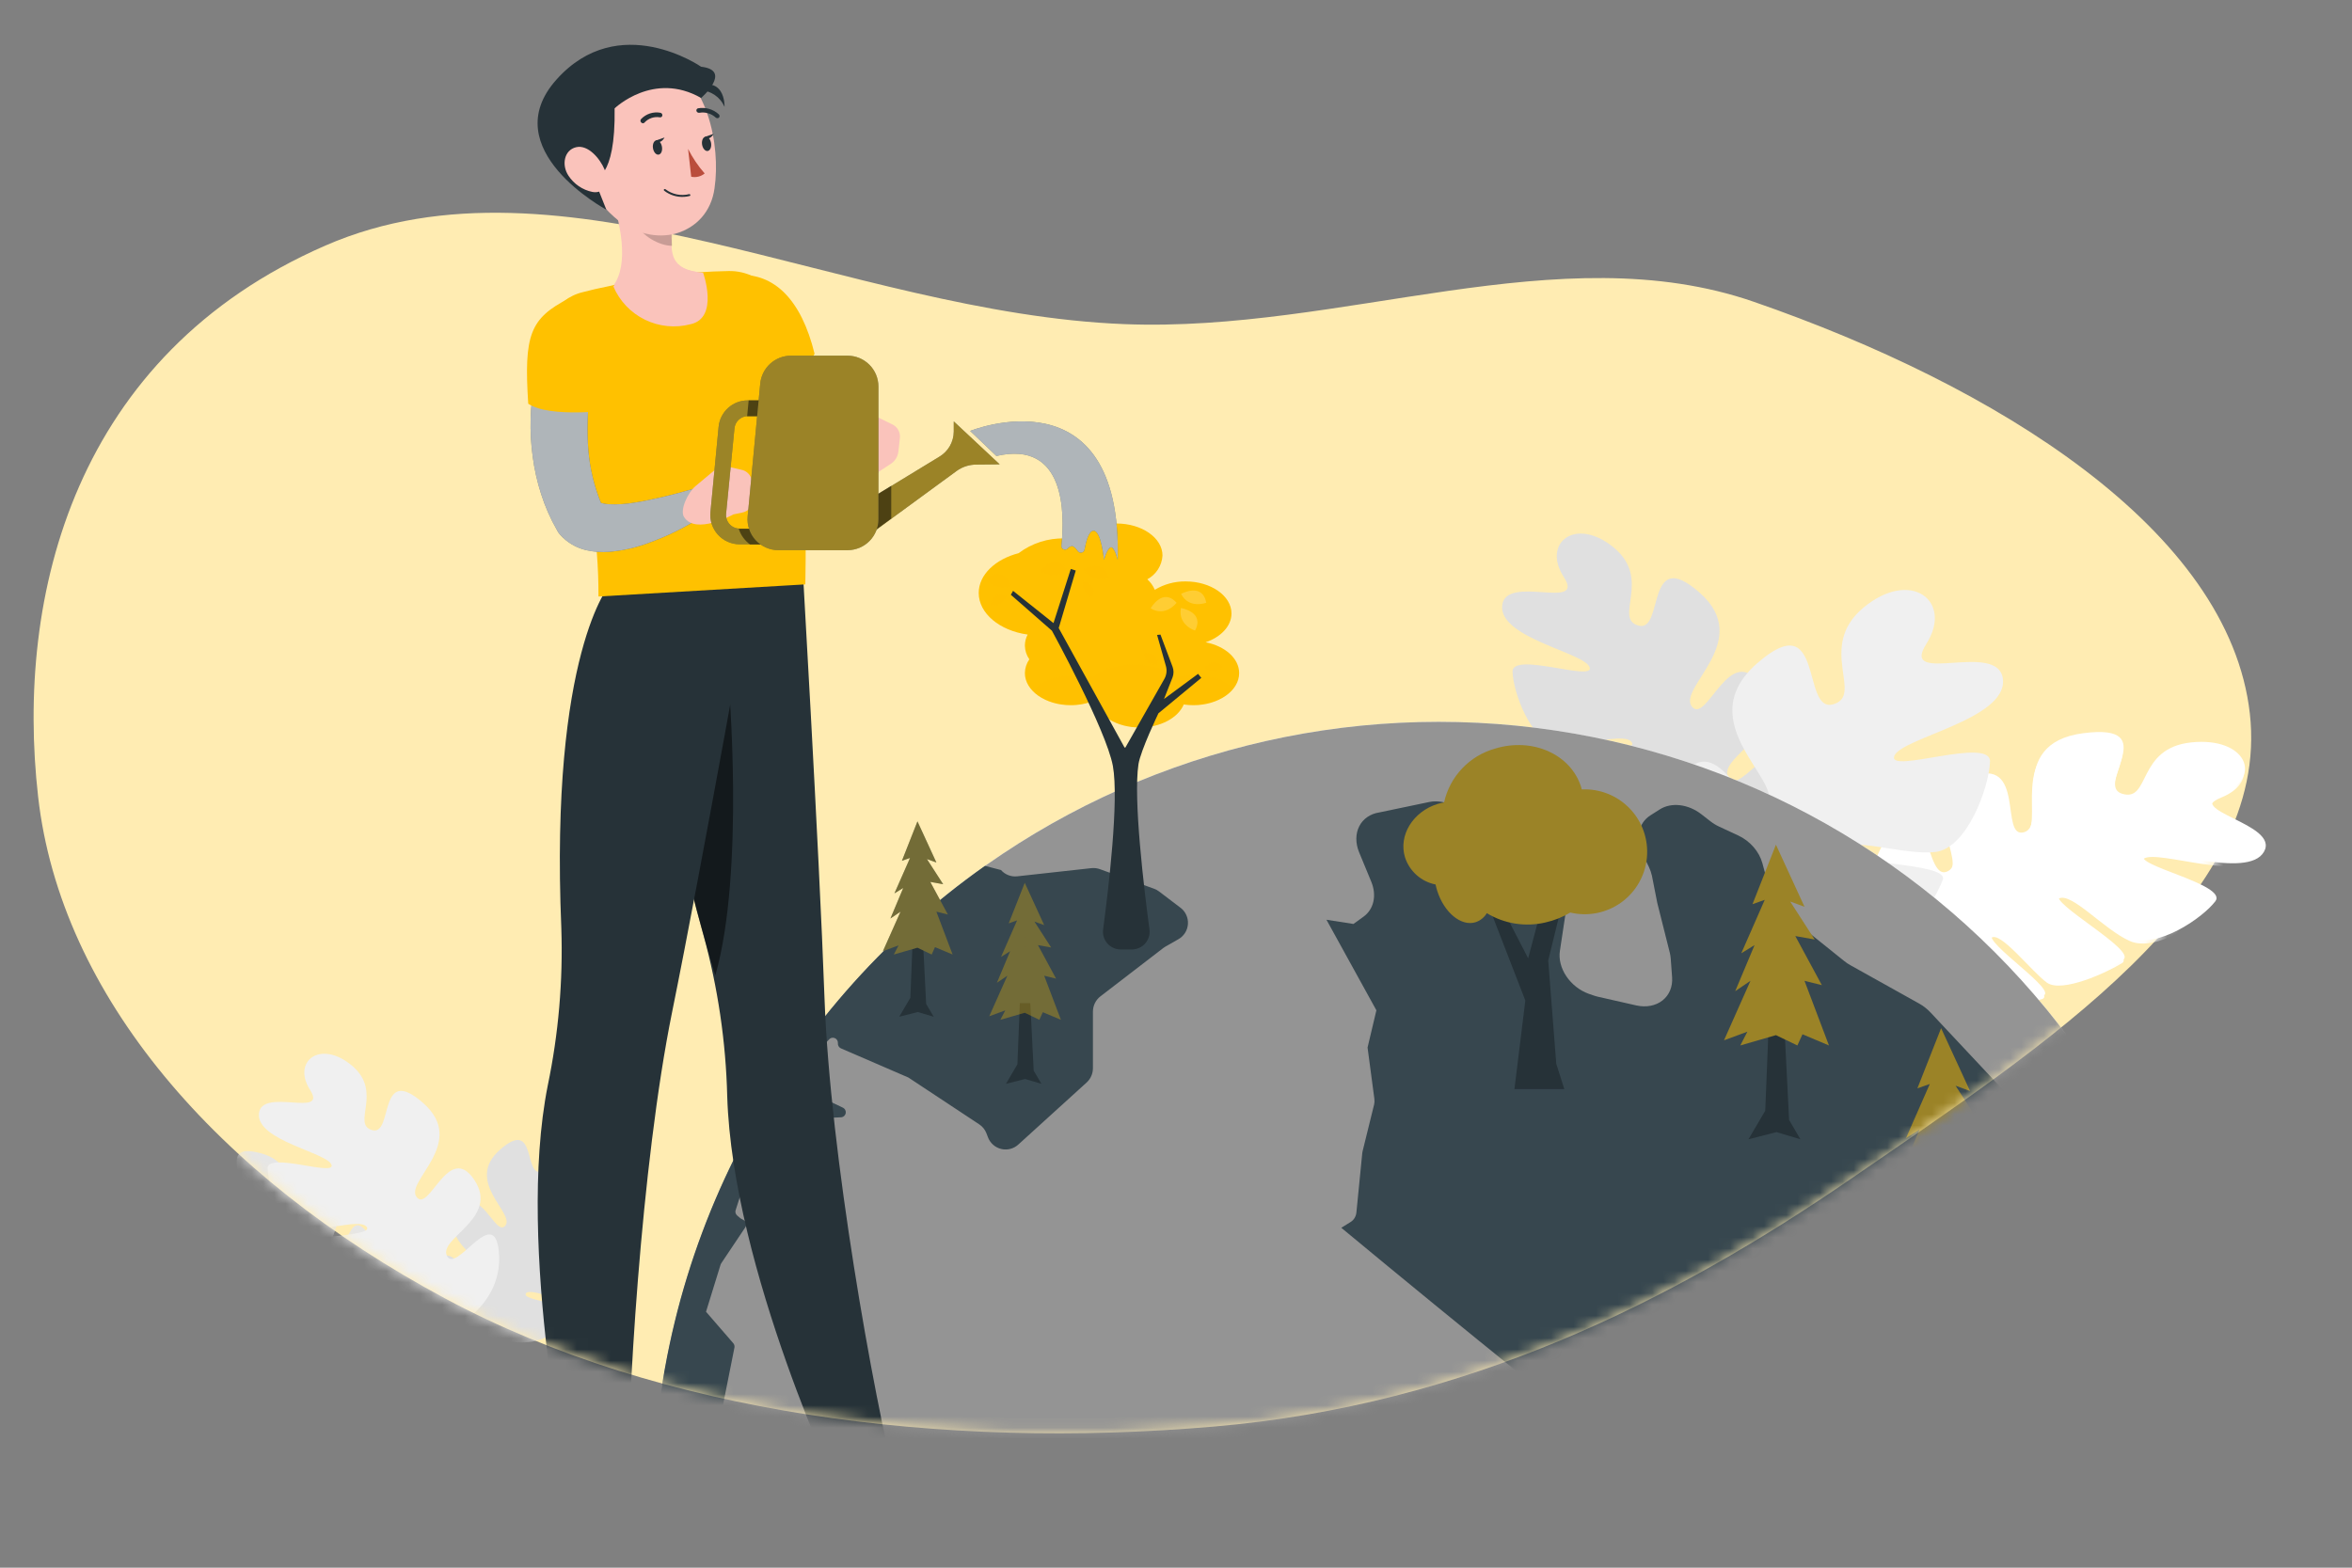 <svg width="210" height="140" viewBox="0 0 210 140" fill="none" xmlns="http://www.w3.org/2000/svg">
<rect x="0" y="0" width="210" height="140" fill="#808080" stroke="none"/>
<path fill-rule="evenodd" clip-rule="evenodd" d="M165.379 105.191C149.361 116.213 130.935 125.462 108.362 127.398C84.082 129.481 59.006 126.277 39.761 115.966C19.305 105.007 5.418 88.858 3.406 71.168C1.351 53.113 6.683 31.668 29.061 21.926C50.114 12.761 75.463 27.963 100.396 28.946C119.864 29.713 139.206 20.932 156.596 26.953C178.156 34.416 199.034 47.288 200.88 63.733C202.742 80.322 182.549 93.375 165.379 105.191Z" fill="#FFECB2"/>
<path d="M61.484 8.033C61.484 8.033 63.82 7.601 64.691 9.544C64.691 9.561 64.826 6.315 61.484 8.033Z" fill="#263238"/>
<path d="M54.465 17.208C55.341 19.64 56.262 23.626 54.706 25.586C55.259 26.88 56.259 27.932 57.522 28.55C58.786 29.168 60.23 29.312 61.591 28.955C64.174 28.394 62.714 24.345 62.714 24.345C59.738 24.126 59.771 22.571 59.985 20.538L54.465 17.208Z" fill="#FAC3BB"/>
<path opacity="0.2" d="M56.716 18.561L59.984 20.527C59.925 21 59.91 21.477 59.94 21.953C58.816 21.953 57.132 21.027 56.857 19.926C56.725 19.484 56.677 19.021 56.716 18.561Z" fill="black"/>
<path d="M51.663 11.34C52.314 15.512 52.505 17.292 54.813 19.353C58.284 22.459 63.236 21.038 63.798 16.804C64.359 13.008 63.175 6.82 58.941 5.315C58.043 4.968 57.069 4.866 56.119 5.02C55.169 5.175 54.277 5.58 53.535 6.194C52.794 6.808 52.23 7.608 51.9 8.513C51.571 9.417 51.489 10.393 51.663 11.34Z" fill="#FAC3BB"/>
<path d="M58.295 13.187C58.335 13.541 58.548 13.822 58.778 13.811C59.008 13.799 59.154 13.507 59.109 13.154C59.065 12.8 58.857 12.525 58.632 12.53C58.408 12.536 58.256 12.839 58.295 13.187Z" fill="#263238"/>
<path d="M62.68 12.867C62.72 13.215 62.933 13.496 63.158 13.485C63.382 13.474 63.534 13.182 63.495 12.828C63.455 12.474 63.242 12.199 63.012 12.21C62.782 12.222 62.641 12.525 62.68 12.867Z" fill="#263238"/>
<path d="M62.916 12.233L63.719 11.952C63.719 11.952 63.365 12.632 62.916 12.233Z" fill="#263238"/>
<path d="M61.435 13.295C61.834 14.087 62.332 14.825 62.917 15.491C62.752 15.627 62.558 15.724 62.35 15.775C62.142 15.825 61.925 15.828 61.715 15.783L61.435 13.295Z" fill="#BA4D3C"/>
<path d="M57.397 11.009C57.424 11.01 57.451 11.005 57.477 10.995C57.502 10.984 57.524 10.968 57.543 10.947C57.712 10.761 57.925 10.621 58.162 10.539C58.4 10.456 58.654 10.434 58.902 10.476C58.927 10.482 58.954 10.483 58.981 10.479C59.007 10.474 59.032 10.464 59.054 10.449C59.077 10.434 59.096 10.415 59.11 10.393C59.124 10.37 59.133 10.345 59.137 10.318C59.146 10.263 59.133 10.207 59.102 10.162C59.071 10.116 59.023 10.083 58.969 10.071C58.657 10.013 58.335 10.034 58.033 10.132C57.731 10.23 57.458 10.402 57.239 10.633C57.202 10.672 57.182 10.725 57.182 10.779C57.182 10.833 57.202 10.885 57.239 10.925C57.279 10.972 57.335 11.003 57.397 11.009Z" fill="#263238"/>
<path d="M64.067 10.554C64.093 10.554 64.118 10.549 64.141 10.538C64.165 10.527 64.185 10.512 64.202 10.492C64.219 10.471 64.231 10.447 64.239 10.42C64.246 10.394 64.249 10.367 64.246 10.339C64.243 10.312 64.234 10.286 64.221 10.262C64.207 10.239 64.19 10.217 64.168 10.2C63.921 9.977 63.626 9.813 63.306 9.721C62.986 9.63 62.649 9.613 62.321 9.673C62.295 9.679 62.271 9.691 62.25 9.707C62.229 9.723 62.212 9.743 62.199 9.767C62.186 9.79 62.179 9.815 62.176 9.842C62.174 9.868 62.178 9.895 62.186 9.92C62.205 9.972 62.242 10.016 62.29 10.044C62.339 10.072 62.395 10.081 62.45 10.071C62.71 10.026 62.977 10.042 63.23 10.117C63.484 10.192 63.716 10.324 63.91 10.504C63.931 10.522 63.956 10.537 63.983 10.545C64.01 10.554 64.039 10.557 64.067 10.554Z" fill="#263238"/>
<path d="M58.536 12.559L59.334 12.278C59.334 12.278 58.985 12.958 58.536 12.559Z" fill="#263238"/>
<path d="M53.037 15.962C53.037 15.962 54.979 16.097 54.876 9.678C54.876 9.678 58.352 6.318 62.6 8.75C62.6 8.75 65.429 6.275 62.6 5.96C62.6 5.96 55.271 0.868 49.69 7.1C44.109 13.332 54.139 18.726 54.139 18.726L53.037 15.962Z" fill="#263238"/>
<path d="M50.754 15.687C50.997 16.058 51.311 16.378 51.678 16.628C52.046 16.877 52.459 17.052 52.893 17.141C54.016 17.349 54.426 16.22 53.977 15.131C53.567 14.154 52.495 12.885 51.428 13.149C50.361 13.412 50.125 14.738 50.754 15.687Z" fill="#FAC3BB"/>
<path d="M61.092 17.579C61.257 17.569 61.421 17.542 61.581 17.5C61.591 17.498 61.601 17.493 61.61 17.487C61.618 17.48 61.626 17.472 61.631 17.462C61.636 17.453 61.639 17.442 61.64 17.431C61.641 17.421 61.64 17.41 61.637 17.399C61.63 17.377 61.615 17.359 61.596 17.347C61.576 17.336 61.552 17.332 61.53 17.338C61.168 17.428 60.79 17.436 60.424 17.36C60.059 17.284 59.715 17.127 59.419 16.9C59.401 16.885 59.38 16.877 59.357 16.877C59.334 16.877 59.312 16.885 59.295 16.9C59.279 16.916 59.27 16.938 59.27 16.961C59.27 16.984 59.279 17.006 59.295 17.023C59.804 17.425 60.445 17.623 61.092 17.579Z" fill="#263238"/>
<path d="M169.728 85.272C167.769 83.114 165.482 78.227 168.928 74.314C172.375 70.401 171.837 78.862 173.909 77.805C175.98 76.748 170.862 71.337 175.916 69.385C180.97 67.432 178.475 74.982 180.729 74.317C182.983 73.651 178.856 66.395 186.025 65.474C193.193 64.553 186.951 70.147 189.491 70.89C192.031 71.634 190.755 66.808 195.655 66.298C200.555 65.788 202.093 69.436 198.409 70.924C194.725 72.412 203.588 73.518 202.142 76.063C200.695 78.607 192.712 75.531 191.487 76.383C190.262 77.235 198.944 78.977 197.801 80.484C196.658 81.992 192.583 84.776 190.243 83.736C187.902 82.695 185.055 79.361 183.905 79.941C182.756 80.521 190.855 84.89 189.566 85.701C188.276 86.512 184.189 88.414 182.845 87.455C181.501 86.496 178.631 82.755 177.865 83.469C177.099 84.183 183.961 88.584 182.37 88.933C180.779 89.282 175.93 92.089 169.728 85.272Z" fill="white"/>
<mask id="mask0_512_34392" style="mask-type:alpha" maskUnits="userSpaceOnUse" x="3" y="19" width="198" height="109">
<path fill-rule="evenodd" clip-rule="evenodd" d="M165.379 105.191C149.361 116.213 130.935 125.462 108.362 127.398C84.082 129.481 59.006 126.277 39.761 115.966C19.305 105.007 5.418 88.858 3.406 71.168C1.351 53.113 6.683 31.668 29.061 21.926C50.114 12.761 75.463 27.963 100.396 28.946C119.864 29.713 139.206 20.932 156.596 26.953C178.156 34.416 199.034 47.288 200.88 63.733C202.742 80.322 182.549 93.375 165.379 105.191Z" fill="#FFECB2"/>
</mask>
<g mask="url(#mask0_512_34392)">
<path d="M39.258 124.209H15.005V124.349H39.258V124.209Z" fill="#EBEBEB"/>
<path d="M47.816 124.209H44.261V124.349H47.816V124.209Z" fill="#EBEBEB"/>
<path d="M111.977 126.579H59.372V126.719H111.977V126.579Z" fill="#EBEBEB"/>
<path d="M153.5 77.853C156.105 76.966 160.406 73.922 159.873 68.868C159.34 63.815 155.302 71.333 154.308 69.43C153.314 67.526 160.002 65.387 157.239 61.237C154.477 57.087 152.376 64.775 151.062 63.096C149.748 61.417 156.639 57.233 151.759 52.932C146.879 48.631 148.603 56.481 146.306 55.869C144.01 55.257 147.514 51.758 144.116 48.923C140.719 46.087 137.636 48.451 139.624 51.528C141.612 54.605 134.379 51.208 134.121 54.094C133.863 56.981 141.471 58.278 141.932 59.592C142.392 60.906 134.986 58.154 135.047 59.996C135.109 61.838 136.698 66.224 138.978 66.482C141.258 66.74 145.194 65.291 145.717 66.341C146.239 67.391 137.906 67.172 138.417 68.481C138.928 69.789 141 73.434 142.521 73.276C144.043 73.119 148.137 71.322 148.356 72.305C148.575 73.288 141.09 73.692 142.1 74.776C143.111 75.859 145.262 80.649 153.5 77.853Z" fill="#E0E0E0"/>
<path d="M169.645 85.572C167.687 83.413 165.4 78.527 168.846 74.614C172.293 70.7 171.755 79.162 173.826 78.105C175.898 77.048 170.779 71.637 175.834 69.684C180.888 67.732 178.393 75.282 180.647 74.617C182.901 73.951 178.774 66.695 185.943 65.774C193.111 64.853 186.869 70.447 189.409 71.19C191.949 71.934 190.673 67.108 195.573 66.598C200.472 66.088 202.011 69.736 198.327 71.224C194.643 72.712 203.506 73.818 202.06 76.362C200.613 78.907 192.63 75.831 191.405 76.683C190.18 77.535 198.862 79.277 197.719 80.784C196.576 82.291 192.501 85.076 190.16 84.035C187.82 82.995 184.973 79.661 183.823 80.241C182.674 80.821 190.773 85.19 189.483 86.001C188.193 86.812 184.107 88.713 182.763 87.755C181.418 86.796 178.549 83.055 177.783 83.769C177.017 84.483 183.878 88.883 182.288 89.233C180.697 89.582 175.847 92.389 169.645 85.572Z" fill="white"/>
<path d="M154.685 90.239C151.445 89.116 146.099 85.342 146.761 79.07C147.424 72.797 152.444 82.136 153.679 79.749C154.915 77.363 146.598 74.729 150.029 69.569C153.46 64.408 156.077 73.965 157.739 71.882C159.401 69.799 150.81 64.582 156.869 59.253C162.928 53.924 160.8 63.661 163.652 62.903C166.505 62.145 162.153 57.788 166.376 54.267C170.599 50.746 174.428 53.677 171.991 57.507C169.554 61.336 178.511 57.108 178.836 60.691C179.162 64.273 169.7 65.896 169.127 67.525C168.555 69.153 177.764 65.745 177.679 68.024C177.595 70.304 175.635 75.768 172.783 76.088C169.93 76.408 165.056 74.611 164.394 75.914C163.731 77.217 174.102 76.947 173.462 78.576C172.822 80.204 170.256 84.752 168.364 84.533C166.471 84.314 161.361 82.102 161.114 83.326C160.867 84.55 170.144 85.056 168.891 86.398C167.639 87.74 164.921 93.715 154.685 90.239Z" fill="#F0F0F0"/>
<path d="M43.474 119.312C41.734 118.723 38.864 116.684 39.218 113.309C39.572 109.935 42.273 114.96 42.935 113.68C43.598 112.4 39.134 110.985 40.975 108.211C42.817 105.437 44.227 110.569 45.12 109.452C46.012 108.334 41.397 105.521 44.654 102.663C47.91 99.804 46.759 105.032 48.292 104.628C49.825 104.224 47.489 101.882 49.758 99.984C52.026 98.086 54.082 99.67 52.768 101.725C51.454 103.78 56.272 101.512 56.44 103.409C56.609 105.307 51.532 106.217 51.224 107.082C50.915 107.947 55.867 106.122 55.822 107.351C55.778 108.581 54.699 111.512 53.189 111.681C51.678 111.849 49.039 110.889 48.697 111.591C48.354 112.293 53.913 112.153 53.571 113.023C53.228 113.893 51.847 116.325 50.825 116.224C49.803 116.123 47.068 114.915 46.933 115.572C46.799 116.229 51.785 116.499 51.111 117.223C50.437 117.948 49 121.182 43.474 119.312Z" fill="#E0E0E0"/>
<path d="M31.637 117.488C32.945 116.196 34.647 113.113 32.861 110.233C31.075 107.352 30.828 113.04 29.677 112.175C28.526 111.311 31.923 108.093 29.059 106.397C26.195 104.701 27.161 109.941 25.87 109.317C24.578 108.694 27.521 104.174 23.343 103.006C19.165 101.838 22.473 106.055 20.912 106.375C19.35 106.695 20.445 103.567 17.576 102.837C14.707 102.107 13.544 104.432 15.627 105.712C17.711 106.992 12.376 107.043 13.061 108.851C13.746 110.659 18.677 109.233 19.35 109.89C20.024 110.547 14.757 111.013 15.33 112.136C15.903 113.259 18.137 115.404 19.586 114.893C21.035 114.382 22.956 112.372 23.601 112.849C24.247 113.327 19.143 115.618 19.833 116.258C20.524 116.898 22.826 118.504 23.697 117.942C24.567 117.381 26.504 115.135 26.92 115.663C27.335 116.19 22.956 118.605 23.876 118.964C24.797 119.324 27.493 121.559 31.637 117.488Z" fill="#E6E6E6"/>
<path d="M39.24 119.173C41.407 118.437 44.973 115.905 44.535 111.716C44.097 107.527 40.739 113.765 39.914 112.17C39.088 110.576 44.642 108.801 42.351 105.37C40.06 101.939 38.33 108.307 37.207 106.914C36.084 105.522 41.834 102.052 37.769 98.491C33.703 94.931 35.146 101.439 33.243 100.928C31.339 100.417 34.242 97.52 31.423 95.162C28.604 92.803 26.049 94.774 27.683 97.329C29.318 99.884 23.332 97.059 23.118 99.457C22.905 101.855 29.216 102.933 29.598 104.017C29.98 105.101 23.831 102.826 23.887 104.354C23.944 105.881 25.252 109.52 27.156 109.739C29.059 109.958 32.316 108.751 32.771 109.621C33.226 110.491 26.285 110.312 26.712 111.401C27.139 112.491 28.852 115.506 30.12 115.377C31.39 115.248 34.792 113.754 34.961 114.568C35.129 115.382 28.93 115.725 29.767 116.623C30.604 117.522 32.406 121.498 39.24 119.173Z" fill="#F0F0F0"/>
<path d="M58.265 134.654C58.265 136.9 89.711 138.753 128.457 138.753C167.203 138.753 198.649 136.917 198.649 134.654C198.649 116.038 191.254 98.184 178.09 85.021C164.927 71.857 147.073 64.462 128.457 64.462C109.841 64.462 91.987 71.857 78.824 85.021C65.66 98.184 58.265 116.038 58.265 134.654Z" fill="#F5F5F5"/>
<path d="M58.265 134.654C58.265 136.9 89.711 138.753 128.457 138.753C167.203 138.753 198.649 136.917 198.649 134.654C198.649 116.038 191.254 98.184 178.09 85.021C164.927 71.857 147.073 64.462 128.457 64.462C109.841 64.462 91.987 71.857 78.824 85.021C65.66 98.184 58.265 116.038 58.265 134.654Z" fill="#949494"/>
<path d="M87.947 77.326L89.374 77.697C89.553 77.901 89.779 78.058 90.032 78.156C90.285 78.254 90.558 78.289 90.828 78.258L97.448 77.528C97.709 77.5 97.972 77.533 98.218 77.624L103.036 79.365C103.199 79.423 103.353 79.506 103.491 79.612L105.372 81.043C105.603 81.21 105.788 81.433 105.909 81.691C106.031 81.949 106.084 82.234 106.066 82.518C106.047 82.803 105.957 83.078 105.803 83.318C105.649 83.558 105.437 83.755 105.186 83.891L104.063 84.531L103.867 84.66L98.251 88.978C98.043 89.139 97.875 89.346 97.759 89.583C97.643 89.819 97.583 90.079 97.583 90.343V95.396C97.582 95.636 97.532 95.873 97.436 96.092C97.339 96.312 97.198 96.509 97.022 96.671L90.951 102.185C90.75 102.379 90.503 102.519 90.233 102.593C89.963 102.667 89.68 102.673 89.407 102.61C89.135 102.547 88.882 102.417 88.672 102.232C88.463 102.047 88.302 101.813 88.206 101.551L88.071 101.197C87.942 100.87 87.715 100.591 87.419 100.4L81.125 96.239L81.057 96.205L75.082 93.622C74.995 93.583 74.922 93.518 74.873 93.435C74.825 93.353 74.804 93.257 74.813 93.162C74.821 93.062 74.796 92.963 74.742 92.879C74.688 92.795 74.608 92.731 74.514 92.698C74.42 92.664 74.318 92.662 74.223 92.692C74.127 92.722 74.045 92.782 73.988 92.864C73.988 92.864 70.849 96.037 71.489 97.087C71.528 97.154 75.268 98.923 75.268 98.923C75.353 98.966 75.422 99.034 75.466 99.119C75.51 99.204 75.527 99.3 75.513 99.394C75.499 99.488 75.456 99.576 75.39 99.645C75.324 99.713 75.238 99.759 75.144 99.776C75.144 99.776 70.293 99.911 69.069 100.849C67.491 102.051 65.699 108.02 65.699 108.02C65.659 108.109 65.649 108.208 65.67 108.303C65.691 108.399 65.743 108.484 65.817 108.548L66.092 108.783C66.116 108.808 66.145 108.827 66.177 108.84L66.384 108.952C66.44 108.982 66.489 109.023 66.527 109.073C66.566 109.123 66.594 109.18 66.609 109.242C66.625 109.303 66.627 109.367 66.616 109.429C66.606 109.491 66.582 109.551 66.547 109.603L64.397 112.815C64.374 112.851 64.356 112.888 64.34 112.928L63.038 117.145L65.469 119.952C65.515 120.005 65.548 120.067 65.566 120.134C65.585 120.201 65.588 120.271 65.576 120.34L64.391 126.286C64.368 126.403 64.392 126.524 64.458 126.623C64.458 126.623 68.72 128.353 67.872 132.755C67.597 134.198 64.986 135.299 62.325 136.052C59.697 135.619 58.259 135.159 58.259 134.676C58.248 123.437 60.939 112.36 66.106 102.379C71.273 92.398 78.764 83.805 87.947 77.326Z" fill="#37474F"/>
<path d="M87.385 52.956C87.385 51.322 88.874 49.935 90.946 49.401C92.126 48.511 93.573 48.046 95.05 48.082C95.426 48.081 95.802 48.107 96.174 48.16C96.629 47.69 97.178 47.322 97.786 47.079C98.394 46.836 99.046 46.724 99.7 46.751C101.946 46.751 103.794 48.031 103.794 49.615C103.768 50.054 103.63 50.479 103.393 50.85C103.156 51.22 102.828 51.524 102.44 51.732C102.727 51.993 102.955 52.313 103.108 52.67C103.938 52.169 104.891 51.91 105.86 51.923C108.106 51.923 109.954 53.203 109.954 54.787C109.954 55.91 109.01 56.892 107.646 57.358C109.375 57.695 110.639 58.796 110.639 60.11C110.639 61.693 108.808 62.974 106.545 62.974C106.259 62.973 105.974 62.953 105.692 62.912C105.192 64.097 103.625 64.967 101.761 64.967C99.717 64.967 98.032 63.923 97.723 62.558C97.051 62.837 96.329 62.978 95.601 62.974C93.355 62.974 91.507 61.693 91.507 60.11C91.513 59.669 91.652 59.24 91.906 58.88C91.653 58.52 91.514 58.091 91.507 57.65C91.509 57.308 91.594 56.971 91.754 56.668C89.255 56.325 87.385 54.775 87.385 52.956Z" fill="#FFC100"/>
<path opacity="0.2" d="M96.13 60.306C96.644 60.306 97.156 60.351 97.663 60.441C98.14 59.812 99.577 59.352 101.273 59.352C102.969 59.352 104.401 59.806 104.878 60.435C105.381 60.347 105.89 60.304 106.4 60.306C108.197 60.306 109.696 60.817 110.078 61.502C109.625 61.987 109.072 62.369 108.458 62.62C107.843 62.871 107.181 62.986 106.518 62.957C106.232 62.956 105.947 62.936 105.664 62.895C105.165 64.08 103.598 64.95 101.734 64.95C99.69 64.95 98.005 63.906 97.696 62.541C97.024 62.82 96.302 62.961 95.574 62.957C94.395 62.985 93.247 62.586 92.339 61.834C92.345 60.997 94.041 60.306 96.13 60.306Z" fill="#FFC100"/>
<path d="M93.922 56.325L90.255 53.118L90.452 52.765L94.062 55.645L95.607 50.81L96.05 50.951L94.528 56.089L100.408 66.758H100.481L103.957 60.637C104.057 60.463 104.12 60.27 104.145 60.071C104.169 59.871 104.153 59.668 104.097 59.475L103.311 56.701L103.614 56.673L104.692 59.542C104.807 59.848 104.807 60.186 104.692 60.491L103.929 62.423L106.972 60.177L107.259 60.536L103.429 63.703C103.429 63.703 101.834 67.039 101.649 68.246C101.177 71.38 102.149 79.404 102.631 82.998C102.661 83.221 102.643 83.448 102.577 83.664C102.512 83.879 102.402 84.079 102.254 84.248C102.105 84.418 101.923 84.553 101.718 84.647C101.513 84.74 101.29 84.789 101.065 84.789H100.06C99.834 84.79 99.611 84.742 99.406 84.649C99.2 84.556 99.017 84.42 98.869 84.25C98.72 84.08 98.61 83.881 98.545 83.665C98.48 83.449 98.463 83.221 98.493 82.998C98.97 79.421 99.919 71.469 99.363 68.398C98.757 65.152 93.922 56.325 93.922 56.325Z" fill="#263238"/>
<path opacity="0.2" d="M96.769 50.828C96.769 50.828 98.678 49.767 99.015 51.614C98.976 51.614 97.477 52.215 96.769 50.828Z" fill="#FFC100"/>
<path opacity="0.2" d="M88.009 51.569C88.009 51.569 89.912 50.508 90.255 52.355C90.238 52.355 88.716 52.956 88.009 51.569Z" fill="#FFC100"/>
<path opacity="0.2" d="M105.456 53.035C105.456 53.035 107.36 51.979 107.702 53.826C107.685 53.826 106.164 54.422 105.456 53.035Z" fill="white"/>
<path opacity="0.2" d="M102.738 54.326C102.738 54.326 103.81 52.428 105.051 53.832C105.051 53.832 104.063 55.14 102.738 54.326Z" fill="white"/>
<path opacity="0.2" d="M105.438 54.298C105.438 54.298 107.589 54.646 106.702 56.303C106.702 56.325 105.152 55.825 105.438 54.298Z" fill="white"/>
<path opacity="0.2" d="M92.884 50.946C92.884 50.946 94.276 49.261 95.248 50.873C95.248 50.873 94.046 51.979 92.884 50.946Z" fill="#FFC100"/>
<path opacity="0.2" d="M96.731 51.872C96.731 51.872 98.196 52.26 97.472 53.343C97.188 53.233 96.955 53.022 96.818 52.75C96.681 52.478 96.65 52.166 96.731 51.872Z" fill="#FFC100"/>
<path opacity="0.2" d="M107.545 59.695C107.545 59.695 108.455 58.482 109.185 59.566C108.975 59.785 108.692 59.919 108.39 59.943C108.087 59.967 107.787 59.878 107.545 59.695Z" fill="#FFC100"/>
<path opacity="0.2" d="M102.064 58.324C102.064 58.324 103.563 58.111 103.316 59.391C103.012 59.399 102.716 59.294 102.485 59.098C102.254 58.901 102.104 58.625 102.064 58.324Z" fill="#FFC100"/>
<path opacity="0.2" d="M88.408 54.039C88.408 54.039 88.779 52.568 89.868 53.287C89.761 53.57 89.552 53.803 89.282 53.942C89.013 54.081 88.702 54.116 88.408 54.039Z" fill="#FFC100"/>
<path d="M82.399 83.796L82.691 89.653L83.365 90.798L81.944 90.377L80.287 90.798L81.281 89.108L81.495 83.796H82.399Z" fill="#263238"/>
<path d="M81.916 73.351L83.606 77.023L82.763 76.72L84.212 78.966L83.061 78.758L84.633 81.672L83.606 81.414L85.055 85.244L83.482 84.581L83.185 85.244L81.916 84.632L79.804 85.244L80.225 84.43L78.833 84.941L80.405 81.414L79.501 82.026L80.647 79.297L79.86 79.78L81.253 76.619L80.529 76.871L81.916 73.351Z" fill="#37474F"/>
<path opacity="0.3" d="M81.916 73.351L83.606 77.023L82.763 76.72L84.212 78.966L83.061 78.758L84.633 81.672L83.606 81.414L85.055 85.244L83.482 84.581L83.185 85.244L81.916 84.632L79.804 85.244L80.225 84.43L78.833 84.941L80.405 81.414L79.501 82.026L80.647 79.297L79.86 79.78L81.253 76.619L80.529 76.871L81.916 73.351Z" fill="#FFC100"/>
<path d="M90.115 80.623L91.99 84.705L91.053 84.363L92.664 86.862L91.39 86.632L93.13 89.866L91.99 89.585L93.602 93.836L91.856 93.1L91.519 93.836L90.115 93.156L87.762 93.836L88.234 92.932L86.69 93.499L88.436 89.585L87.431 90.265L88.706 87.227L87.829 87.766L89.374 84.251L88.571 84.537L90.115 80.623Z" fill="#37474F"/>
<path d="M91.991 89.585L92.294 95.61L92.985 96.79L91.525 96.357L89.817 96.79L90.84 95.049L91.058 89.585H91.991Z" fill="#263238"/>
<path opacity="0.3" d="M91.496 78.837L93.231 82.616L92.361 82.302L93.855 84.615L92.675 84.402L94.293 87.395L93.231 87.136L94.725 91.073L93.108 90.393L92.799 91.073L91.496 90.444L89.317 91.073L89.755 90.231L88.324 90.758L89.941 87.136L89.009 87.765L90.188 84.952L89.379 85.452L90.811 82.195L90.064 82.459L91.496 78.837Z" fill="#FFC100"/>
<path d="M119.758 109.645C130.979 118.948 141.448 127.386 150.319 134.309L154.569 132.446C154.791 132.353 154.969 132.199 155.087 131.999L160.127 123.593L163.031 123.991L171.077 121.029C171.513 120.869 172.007 120.824 172.515 120.899C173.023 120.974 173.531 121.166 173.993 121.459C174.455 121.752 174.859 122.136 175.168 122.579C175.477 123.022 175.683 123.51 175.768 124L175.841 124.433C175.889 124.711 175.899 124.986 175.87 125.25L175.184 131.128C175.166 131.281 175.207 131.448 175.3 131.598C175.394 131.748 175.533 131.872 175.694 131.948C175.854 132.025 176.027 132.049 176.18 132.016C176.334 131.983 176.459 131.896 176.534 131.769L179.315 128.446C179.352 128.402 179.392 128.355 179.429 128.311L184.228 121.486C184.394 121.253 184.514 120.987 184.584 120.699L188.104 106.096C188.212 105.656 188.201 105.174 188.07 104.692C187.939 104.21 187.694 103.741 187.354 103.326L186.237 101.965C185.857 101.496 185.37 101.112 184.829 100.853L180.64 98.845C180.184 98.626 179.766 98.317 179.417 97.943L172.368 90.417C172.073 90.102 171.73 89.832 171.355 89.623L165.234 86.207C165.034 86.099 164.843 85.971 164.665 85.826L159.368 81.575C158.72 81.058 158.248 80.363 158.041 79.624L157.358 77.095C157.217 76.578 156.945 76.078 156.567 75.643C156.189 75.208 155.719 74.853 155.202 74.612L153.493 73.819C153.217 73.689 152.952 73.527 152.706 73.336L151.904 72.712C151.334 72.269 150.667 71.989 150.001 71.91C149.334 71.832 148.704 71.96 148.202 72.277L147.357 72.816C146.838 73.143 146.485 73.655 146.355 74.269C146.224 74.884 146.323 75.567 146.636 76.211L147.218 77.409C147.341 77.668 147.434 77.934 147.493 78.202L147.972 80.635L149.091 85.089C149.133 85.264 149.16 85.439 149.173 85.612L149.295 87.279C149.324 87.693 149.263 88.09 149.116 88.446C148.968 88.801 148.737 89.107 148.438 89.343C148.138 89.579 147.777 89.741 147.376 89.818C146.975 89.895 146.545 89.886 146.111 89.791L142.679 89.013C142.532 88.979 142.386 88.936 142.242 88.884L141.858 88.752C141.055 88.464 140.336 87.904 139.855 87.189C139.373 86.475 139.165 85.662 139.276 84.924L139.757 81.735L139.782 81.525L139.989 78.453C140.038 77.714 139.782 76.924 139.273 76.246C138.763 75.567 138.039 75.052 137.249 74.804L132.678 73.364C132.479 73.3 132.282 73.219 132.091 73.123L129.823 71.977C129.096 71.605 128.307 71.479 127.603 71.623L123.132 72.557C122.738 72.617 122.378 72.758 122.073 72.971C121.768 73.184 121.524 73.464 121.358 73.795C121.191 74.127 121.104 74.502 121.102 74.898C121.1 75.295 121.183 75.705 121.346 76.103L122.44 78.753C122.684 79.347 122.747 79.963 122.622 80.518C122.497 81.073 122.189 81.543 121.738 81.866L120.844 82.513L118.434 82.136L122.892 90.224L122.104 93.549L122.711 98.123C122.734 98.297 122.727 98.468 122.691 98.628L121.662 102.802C121.647 102.859 121.636 102.918 121.631 102.979L121.109 108.261C121.076 108.619 120.899 108.923 120.614 109.114L119.758 109.645Z" fill="#37474F"/>
<path d="M159.297 91.179L159.74 100.012L160.751 101.741L158.612 101.101L156.113 101.741L157.612 99.192L157.932 91.179H159.297Z" fill="#263238"/>
<path d="M158.566 75.434L161.116 80.976L159.841 80.51L162.025 83.901L160.296 83.593L162.666 87.978L161.116 87.591L163.3 93.363L160.936 92.364L160.481 93.363L158.566 92.442L155.382 93.363L156.017 92.134L153.928 92.903L156.292 87.591L154.928 88.517L156.657 84.401L155.472 85.131L157.567 80.358L156.472 80.746L158.566 75.434Z" fill="#9B8327"/>
<path d="M174.054 107.756L174.498 116.695L175.526 118.442L173.364 117.802L170.826 118.442L172.347 115.864L172.667 107.756H174.054Z" fill="#263238"/>
<path d="M173.313 91.819L175.896 97.429L174.605 96.957L176.817 100.388L175.065 100.074L177.463 104.516L175.896 104.128L178.109 109.968L175.711 108.957L175.25 109.968L173.313 109.036L170.09 109.968L170.736 108.722L168.619 109.502L171.011 104.128L169.629 105.06L171.381 100.894L170.18 101.635L172.302 96.806L171.196 97.193L173.313 91.819Z" fill="#9B8327"/>
<path d="M139.671 79.915L138.234 85.772L138.952 94.998L139.671 97.261H135.218L136.19 89.349L132.534 79.915H133.522L136.442 85.581L137.666 80.971L139.671 79.915Z" fill="#263238"/>
<path d="M125.447 76.562C124.846 74.608 126.154 72.474 128.372 71.789C128.557 71.736 128.744 71.693 128.934 71.66C129.187 70.522 129.744 69.473 130.546 68.627C131.348 67.78 132.365 67.167 133.488 66.853C136.857 65.826 140.282 67.376 141.186 70.324C141.186 70.38 141.215 70.442 141.231 70.498C142.029 70.46 142.825 70.594 143.565 70.891C144.306 71.188 144.975 71.64 145.526 72.217C146.077 72.794 146.498 73.483 146.76 74.237C147.022 74.991 147.119 75.792 147.045 76.587C146.971 77.381 146.727 78.151 146.329 78.843C145.932 79.535 145.391 80.134 144.743 80.599C144.094 81.064 143.353 81.385 142.57 81.539C141.787 81.693 140.98 81.677 140.204 81.493C139.522 81.903 138.779 82.2 138.003 82.374C136.212 82.802 134.325 82.505 132.752 81.549C132.526 81.931 132.169 82.218 131.747 82.357C130.456 82.756 128.939 81.493 128.322 79.55C128.264 79.365 128.215 79.178 128.176 78.988C127.546 78.864 126.961 78.573 126.481 78.146C126.002 77.72 125.644 77.173 125.447 76.562Z" fill="#9B8327"/>
<path d="M89.257 41.467L85.158 37.632V38.541C85.155 38.996 85.034 39.441 84.808 39.835C84.582 40.228 84.257 40.557 83.866 40.788L76.437 45.314V48.627L85.422 42.051C85.932 41.684 86.545 41.487 87.174 41.49L89.257 41.467Z" fill="#37474F"/>
<path opacity="0.5" d="M89.257 41.467L85.158 37.632V38.541C85.155 38.996 85.034 39.441 84.808 39.835C84.582 40.228 84.257 40.557 83.866 40.788L76.437 45.314V48.627L85.422 42.051C85.932 41.684 86.545 41.487 87.174 41.49L89.257 41.467Z" fill="#FFC100"/>
<path opacity="0.5" d="M79.576 43.387L76.437 45.296V48.609L79.576 46.307V43.387Z" fill="black"/>
<path d="M70.04 29.371L70.001 29.748L69.973 30.231C69.973 30.556 69.973 30.888 69.973 31.219C69.99 31.88 70.056 32.539 70.17 33.19C70.396 34.463 70.851 35.684 71.512 36.795C71.846 37.345 72.233 37.86 72.668 38.334C72.882 38.575 73.118 38.8 73.359 39.03L73.735 39.355L74.067 39.659C74.425 40 74.823 40.298 75.252 40.546C75.413 40.638 75.587 40.706 75.768 40.748C75.862 40.768 75.958 40.78 76.055 40.782H76.313C76.313 40.782 76.313 40.782 76.313 40.821C76.52 40.561 76.822 40.394 77.152 40.357C77.482 40.319 77.813 40.415 78.073 40.622C78.333 40.829 78.5 41.131 78.537 41.461C78.575 41.791 78.48 42.122 78.273 42.382L78.093 42.646C78.042 42.714 77.992 42.786 77.941 42.843C77.836 42.967 77.724 43.085 77.604 43.197C77.363 43.414 77.097 43.602 76.813 43.758C76.234 44.056 75.594 44.217 74.943 44.23C73.796 44.238 72.667 43.952 71.663 43.399C71.444 43.275 71.214 43.151 71.006 43.017L70.445 42.601C70.064 42.309 69.699 41.998 69.35 41.669C68.644 41.005 68.01 40.269 67.457 39.474C66.358 37.877 65.593 36.073 65.211 34.173C65.02 33.248 64.911 32.309 64.886 31.365C64.886 30.893 64.886 30.416 64.919 29.939C64.919 29.703 64.942 29.461 64.987 29.214L65.037 28.844C65.037 28.703 65.071 28.613 65.116 28.4C65.244 27.767 65.611 27.207 66.139 26.837C66.668 26.466 67.319 26.312 67.958 26.407C68.597 26.502 69.175 26.839 69.573 27.348C69.971 27.856 70.158 28.498 70.097 29.141L70.04 29.371Z" fill="#37474F"/>
<path opacity="0.6" d="M70.04 29.371L70.001 29.748L69.973 30.231C69.973 30.556 69.973 30.888 69.973 31.219C69.99 31.88 70.056 32.539 70.17 33.19C70.396 34.463 70.851 35.684 71.512 36.795C71.846 37.345 72.233 37.86 72.668 38.334C72.882 38.575 73.118 38.8 73.359 39.03L73.735 39.355L74.067 39.659C74.425 40 74.823 40.298 75.252 40.546C75.413 40.638 75.587 40.706 75.768 40.748C75.862 40.768 75.958 40.78 76.055 40.782H76.313C76.313 40.782 76.313 40.782 76.313 40.821C76.52 40.561 76.822 40.394 77.152 40.357C77.482 40.319 77.813 40.415 78.073 40.622C78.333 40.829 78.5 41.131 78.537 41.461C78.575 41.791 78.48 42.122 78.273 42.382L78.093 42.646C78.042 42.714 77.992 42.786 77.941 42.843C77.836 42.967 77.724 43.085 77.604 43.197C77.363 43.414 77.097 43.602 76.813 43.758C76.234 44.056 75.594 44.217 74.943 44.23C73.796 44.238 72.667 43.952 71.663 43.399C71.444 43.275 71.214 43.151 71.006 43.017L70.445 42.601C70.064 42.309 69.699 41.998 69.35 41.669C68.644 41.005 68.01 40.269 67.457 39.474C66.358 37.877 65.593 36.073 65.211 34.173C65.02 33.248 64.911 32.309 64.886 31.365C64.886 30.893 64.886 30.416 64.919 29.939C64.919 29.703 64.942 29.461 64.987 29.214L65.037 28.844C65.037 28.703 65.071 28.613 65.116 28.4C65.244 27.767 65.611 27.207 66.139 26.837C66.668 26.466 67.319 26.312 67.958 26.407C68.597 26.502 69.175 26.839 69.573 27.348C69.971 27.856 70.158 28.498 70.097 29.141L70.04 29.371Z" fill="white"/>
<path d="M80.345 39.125L80.216 40.304C80.192 40.531 80.119 40.749 80 40.944C79.882 41.138 79.721 41.303 79.531 41.428L77.756 42.584C77.423 42.81 77.04 42.952 76.641 42.999C76.241 43.045 75.836 42.996 75.46 42.854L75.005 42.674C75.089 40.72 76.594 38.541 76.594 38.541L76.959 37.879C77.093 37.607 77.326 37.397 77.61 37.292C77.895 37.188 78.208 37.197 78.486 37.317L79.727 37.929C79.939 38.043 80.111 38.218 80.221 38.431C80.332 38.645 80.375 38.887 80.345 39.125Z" fill="#FAC3BB"/>
<path d="M65.919 24.559C69.098 24.396 71.535 26.709 72.731 31.595C71.529 33.841 66.402 36.059 66.402 36.059C66.402 36.059 63.297 28.551 65.919 24.559Z" fill="#FFC100"/>
<path d="M71.501 47.902C71.501 47.902 73.152 76.035 73.618 89.17C74.112 102.955 77.948 124.501 80.132 133.16C79.464 133.722 76.69 133.958 75.123 133.778C75.123 133.778 65.403 113.338 64.931 97.901C64.81 93.04 64.099 88.211 62.814 83.52C55.986 59.195 59.501 48.795 59.501 48.795L71.501 47.902Z" fill="#263238"/>
<path opacity="0.5" d="M63.869 87.103C66.531 77.781 65.043 60.767 65.043 60.767L64.273 55.292L62.229 56.887L58.669 60.189C58.961 66.371 60.23 75.232 63.869 87.103Z" fill="black"/>
<path d="M67.402 50.737C67.402 50.737 62.623 77.523 60.006 90.399C57.26 103.92 55.946 125.775 56.042 134.692C55.256 135.102 52.504 134.659 51.027 134.131C51.027 134.131 46.013 111.417 48.91 96.924C49.869 92.309 50.275 87.596 50.118 82.885C49.084 58.245 54.475 52.169 54.475 52.169L67.402 50.737Z" fill="#263238"/>
<path d="M71.163 30.444C71.519 32.826 71.707 35.229 71.725 37.637C71.837 41.164 72.011 46.358 71.905 52.187L53.436 53.27C53.436 48.245 52.874 42.669 48.859 31.988C48.643 31.392 48.556 30.758 48.603 30.126C48.65 29.494 48.83 28.88 49.131 28.322C49.432 27.765 49.848 27.278 50.351 26.892C50.853 26.507 51.432 26.232 52.049 26.087C52.751 25.901 53.498 25.727 54.295 25.57C56.955 24.967 59.653 24.549 62.37 24.318C63.257 24.256 64.178 24.222 65.059 24.205C68.249 24.132 70.849 27.35 71.163 30.444Z" fill="#FFC100"/>
<path d="M54.526 17.208C55.401 19.64 56.322 23.626 54.767 25.586C55.32 26.88 56.319 27.932 57.583 28.55C58.847 29.168 60.291 29.312 61.651 28.955C64.234 28.394 62.775 24.345 62.775 24.345C59.798 24.126 59.832 22.571 60.045 20.538L54.526 17.208Z" fill="#FAC3BB"/>
<path opacity="0.2" d="M56.776 18.561L60.045 20.527C59.985 21 59.97 21.477 60 21.953C58.877 21.953 57.192 21.027 56.917 19.926C56.785 19.484 56.737 19.021 56.776 18.561Z" fill="black"/>
<path d="M51.724 11.34C52.375 15.512 52.566 17.292 54.874 19.353C58.344 22.459 63.297 21.038 63.858 16.804C64.42 13.008 63.235 6.82 59.001 5.315C58.103 4.968 57.129 4.866 56.179 5.02C55.229 5.175 54.337 5.58 53.596 6.194C52.855 6.808 52.29 7.608 51.961 8.513C51.632 9.417 51.55 10.393 51.724 11.34Z" fill="#FAC3BB"/>
<path d="M63.51 44.533C63.419 44.21 63.205 43.937 62.913 43.773C62.622 43.609 62.277 43.567 61.954 43.657H61.904C61.05 43.892 60.152 44.156 59.276 44.353C58.4 44.549 57.524 44.757 56.676 44.881C55.9 45.017 55.11 45.066 54.323 45.027C54.096 45.016 53.872 44.977 53.655 44.909C53.049 43.411 52.67 41.83 52.532 40.22C52.461 39.335 52.44 38.446 52.47 37.558C52.47 37.115 52.509 36.671 52.554 36.233L52.633 35.582L52.672 35.273L52.712 35.02L52.745 34.807C52.861 34.148 52.711 33.47 52.327 32.922C51.943 32.373 51.357 32 50.698 31.884C50.039 31.768 49.361 31.918 48.813 32.302C48.265 32.686 47.892 33.272 47.776 33.931L47.675 34.425L47.602 34.857C47.557 35.144 47.523 35.419 47.495 35.711C47.433 36.272 47.394 36.834 47.377 37.395C47.347 38.522 47.409 39.648 47.562 40.765C47.712 41.909 47.965 43.036 48.32 44.134C48.673 45.241 49.142 46.309 49.719 47.318L49.792 47.453C49.854 47.562 49.93 47.664 50.016 47.756C50.637 48.451 51.46 48.934 52.369 49.137C53.03 49.284 53.709 49.333 54.385 49.283C55.486 49.189 56.571 48.957 57.614 48.593C58.573 48.26 59.511 47.868 60.421 47.419C61.311 46.971 62.175 46.474 63.01 45.931C63.23 45.78 63.397 45.564 63.487 45.313C63.577 45.062 63.585 44.789 63.51 44.533Z" fill="#37474F"/>
<path opacity="0.6" d="M63.51 44.533C63.419 44.21 63.205 43.937 62.913 43.773C62.622 43.609 62.277 43.567 61.954 43.657H61.904C61.05 43.892 60.152 44.156 59.276 44.353C58.4 44.549 57.524 44.757 56.676 44.881C55.9 45.017 55.11 45.066 54.323 45.027C54.096 45.016 53.872 44.977 53.655 44.909C53.049 43.411 52.67 41.83 52.532 40.22C52.461 39.335 52.44 38.446 52.47 37.558C52.47 37.115 52.509 36.671 52.554 36.233L52.633 35.582L52.672 35.273L52.712 35.02L52.745 34.807C52.861 34.148 52.711 33.47 52.327 32.922C51.943 32.373 51.357 32 50.698 31.884C50.039 31.768 49.361 31.918 48.813 32.302C48.265 32.686 47.892 33.272 47.776 33.931L47.675 34.425L47.602 34.857C47.557 35.144 47.523 35.419 47.495 35.711C47.433 36.272 47.394 36.834 47.377 37.395C47.347 38.522 47.409 39.648 47.562 40.765C47.712 41.909 47.965 43.036 48.32 44.134C48.673 45.241 49.142 46.309 49.719 47.318L49.792 47.453C49.854 47.562 49.93 47.664 50.016 47.756C50.637 48.451 51.46 48.934 52.369 49.137C53.03 49.284 53.709 49.333 54.385 49.283C55.486 49.189 56.571 48.957 57.614 48.593C58.573 48.26 59.511 47.868 60.421 47.419C61.311 46.971 62.175 46.474 63.01 45.931C63.23 45.78 63.397 45.564 63.487 45.313C63.577 45.062 63.585 44.789 63.51 44.533Z" fill="white"/>
<path d="M50.758 26.67C47.344 28.433 46.76 29.871 47.164 36.053C49.107 37.367 54.638 36.615 54.638 36.615C54.638 36.615 54.666 28.776 50.758 26.67Z" fill="#FFC100"/>
<path d="M66.166 41.944L65.043 41.68C64.821 41.636 64.593 41.643 64.374 41.699C64.155 41.755 63.952 41.86 63.779 42.006L62.095 43.415C61.421 43.977 60.68 45.549 61.073 46.167C62.1 47.818 65.487 45.937 65.487 45.937L66.233 45.785C66.546 45.729 66.826 45.56 67.022 45.311C67.218 45.061 67.315 44.748 67.295 44.432L67.143 42.972C67.112 42.718 67 42.482 66.824 42.297C66.648 42.112 66.418 41.988 66.166 41.944Z" fill="#FAC3BB"/>
<path d="M69.743 48.609H66.037C65.672 48.609 65.312 48.532 64.978 48.384C64.645 48.236 64.346 48.02 64.101 47.75C63.856 47.48 63.67 47.162 63.554 46.816C63.439 46.469 63.397 46.103 63.432 45.74L64.162 38.12C64.223 37.472 64.525 36.87 65.007 36.433C65.489 35.996 66.116 35.754 66.767 35.756H69.727L69.743 48.609ZM66.784 37.16C66.483 37.16 66.192 37.272 65.969 37.474C65.746 37.677 65.606 37.955 65.577 38.255L64.83 45.875C64.814 46.043 64.832 46.213 64.886 46.374C64.939 46.535 65.025 46.682 65.139 46.808C65.252 46.933 65.391 47.033 65.546 47.102C65.701 47.17 65.868 47.206 66.037 47.206H68.34V37.16H66.784Z" fill="#37474F"/>
<g opacity="0.5">
<path d="M69.743 48.609H66.037C65.672 48.609 65.312 48.532 64.978 48.384C64.645 48.236 64.346 48.02 64.101 47.75C63.856 47.48 63.67 47.162 63.554 46.816C63.439 46.469 63.397 46.103 63.432 45.74L64.162 38.12C64.223 37.472 64.525 36.87 65.007 36.433C65.489 35.996 66.116 35.754 66.767 35.756H69.727L69.743 48.609ZM66.784 37.16C66.483 37.16 66.192 37.272 65.969 37.474C65.746 37.677 65.606 37.955 65.577 38.255L64.83 45.875C64.814 46.043 64.832 46.213 64.886 46.374C64.939 46.535 65.025 46.682 65.139 46.808C65.252 46.933 65.391 47.033 65.546 47.102C65.701 47.17 65.868 47.206 66.037 47.206H68.34V37.16H66.784Z" fill="#FFC100"/>
</g>
<path opacity="0.5" d="M66.71 37.171H66.783H68.339V47.217H65.958C66.135 47.784 66.492 48.279 66.974 48.626H69.743V35.756H66.845L66.71 37.171Z" fill="black"/>
<path d="M75.713 49.132H69.496C69.112 49.131 68.733 49.051 68.382 48.895C68.031 48.739 67.716 48.512 67.458 48.227C67.2 47.943 67.005 47.608 66.884 47.243C66.763 46.879 66.719 46.493 66.756 46.111L67.879 34.251C67.946 33.571 68.263 32.939 68.77 32.479C69.276 32.02 69.936 31.765 70.619 31.764H75.673C76.404 31.764 77.106 32.054 77.623 32.571C78.14 33.088 78.43 33.79 78.43 34.521V46.375C78.43 47.099 78.145 47.795 77.637 48.311C77.128 48.827 76.437 49.122 75.713 49.132Z" fill="#37474F"/>
<path opacity="0.5" d="M75.713 49.132H69.496C69.112 49.131 68.733 49.051 68.382 48.895C68.031 48.739 67.716 48.512 67.458 48.227C67.2 47.943 67.005 47.608 66.884 47.243C66.763 46.879 66.719 46.493 66.756 46.111L67.879 34.251C67.946 33.571 68.263 32.939 68.77 32.479C69.276 32.02 69.936 31.765 70.619 31.764H75.673C76.404 31.764 77.106 32.054 77.623 32.571C78.14 33.088 78.43 33.79 78.43 34.521V46.375C78.43 47.099 78.145 47.795 77.637 48.311C77.128 48.827 76.437 49.122 75.713 49.132Z" fill="#FFC100"/>
<path d="M86.623 38.485C86.623 38.485 100.217 32.96 99.796 49.997C99.796 49.997 99.527 48.874 99.207 48.874C98.887 48.874 98.567 49.997 98.567 49.997C98.567 49.997 98.331 47.402 97.64 47.397C97.225 47.397 96.966 48.335 96.831 49.081C96.82 49.145 96.79 49.205 96.745 49.252C96.7 49.299 96.642 49.332 96.578 49.346C96.515 49.36 96.449 49.356 96.388 49.333C96.327 49.31 96.274 49.269 96.236 49.216C96.068 48.975 95.871 48.773 95.714 48.767C95.564 48.788 95.428 48.864 95.332 48.98C95.285 49.032 95.222 49.066 95.154 49.08C95.085 49.093 95.014 49.083 94.952 49.053C94.889 49.023 94.837 48.974 94.805 48.912C94.772 48.85 94.76 48.78 94.771 48.711C95.074 45.841 95.13 39.294 88.964 40.72L86.623 38.485Z" fill="#37474F"/>
<path opacity="0.6" d="M86.623 38.485C86.623 38.485 100.217 32.96 99.796 49.997C99.796 49.997 99.527 48.874 99.207 48.874C98.887 48.874 98.567 49.997 98.567 49.997C98.567 49.997 98.331 47.402 97.64 47.397C97.225 47.397 96.966 48.335 96.831 49.081C96.82 49.145 96.79 49.205 96.745 49.252C96.7 49.299 96.642 49.332 96.578 49.346C96.515 49.36 96.449 49.356 96.388 49.333C96.327 49.31 96.274 49.269 96.236 49.216C96.068 48.975 95.871 48.773 95.714 48.767C95.564 48.788 95.428 48.864 95.332 48.98C95.285 49.032 95.222 49.066 95.154 49.08C95.085 49.093 95.014 49.083 94.952 49.053C94.889 49.023 94.837 48.974 94.805 48.912C94.772 48.85 94.76 48.78 94.771 48.711C95.074 45.841 95.13 39.294 88.964 40.72L86.623 38.485Z" fill="white"/>
</g>
</svg>
